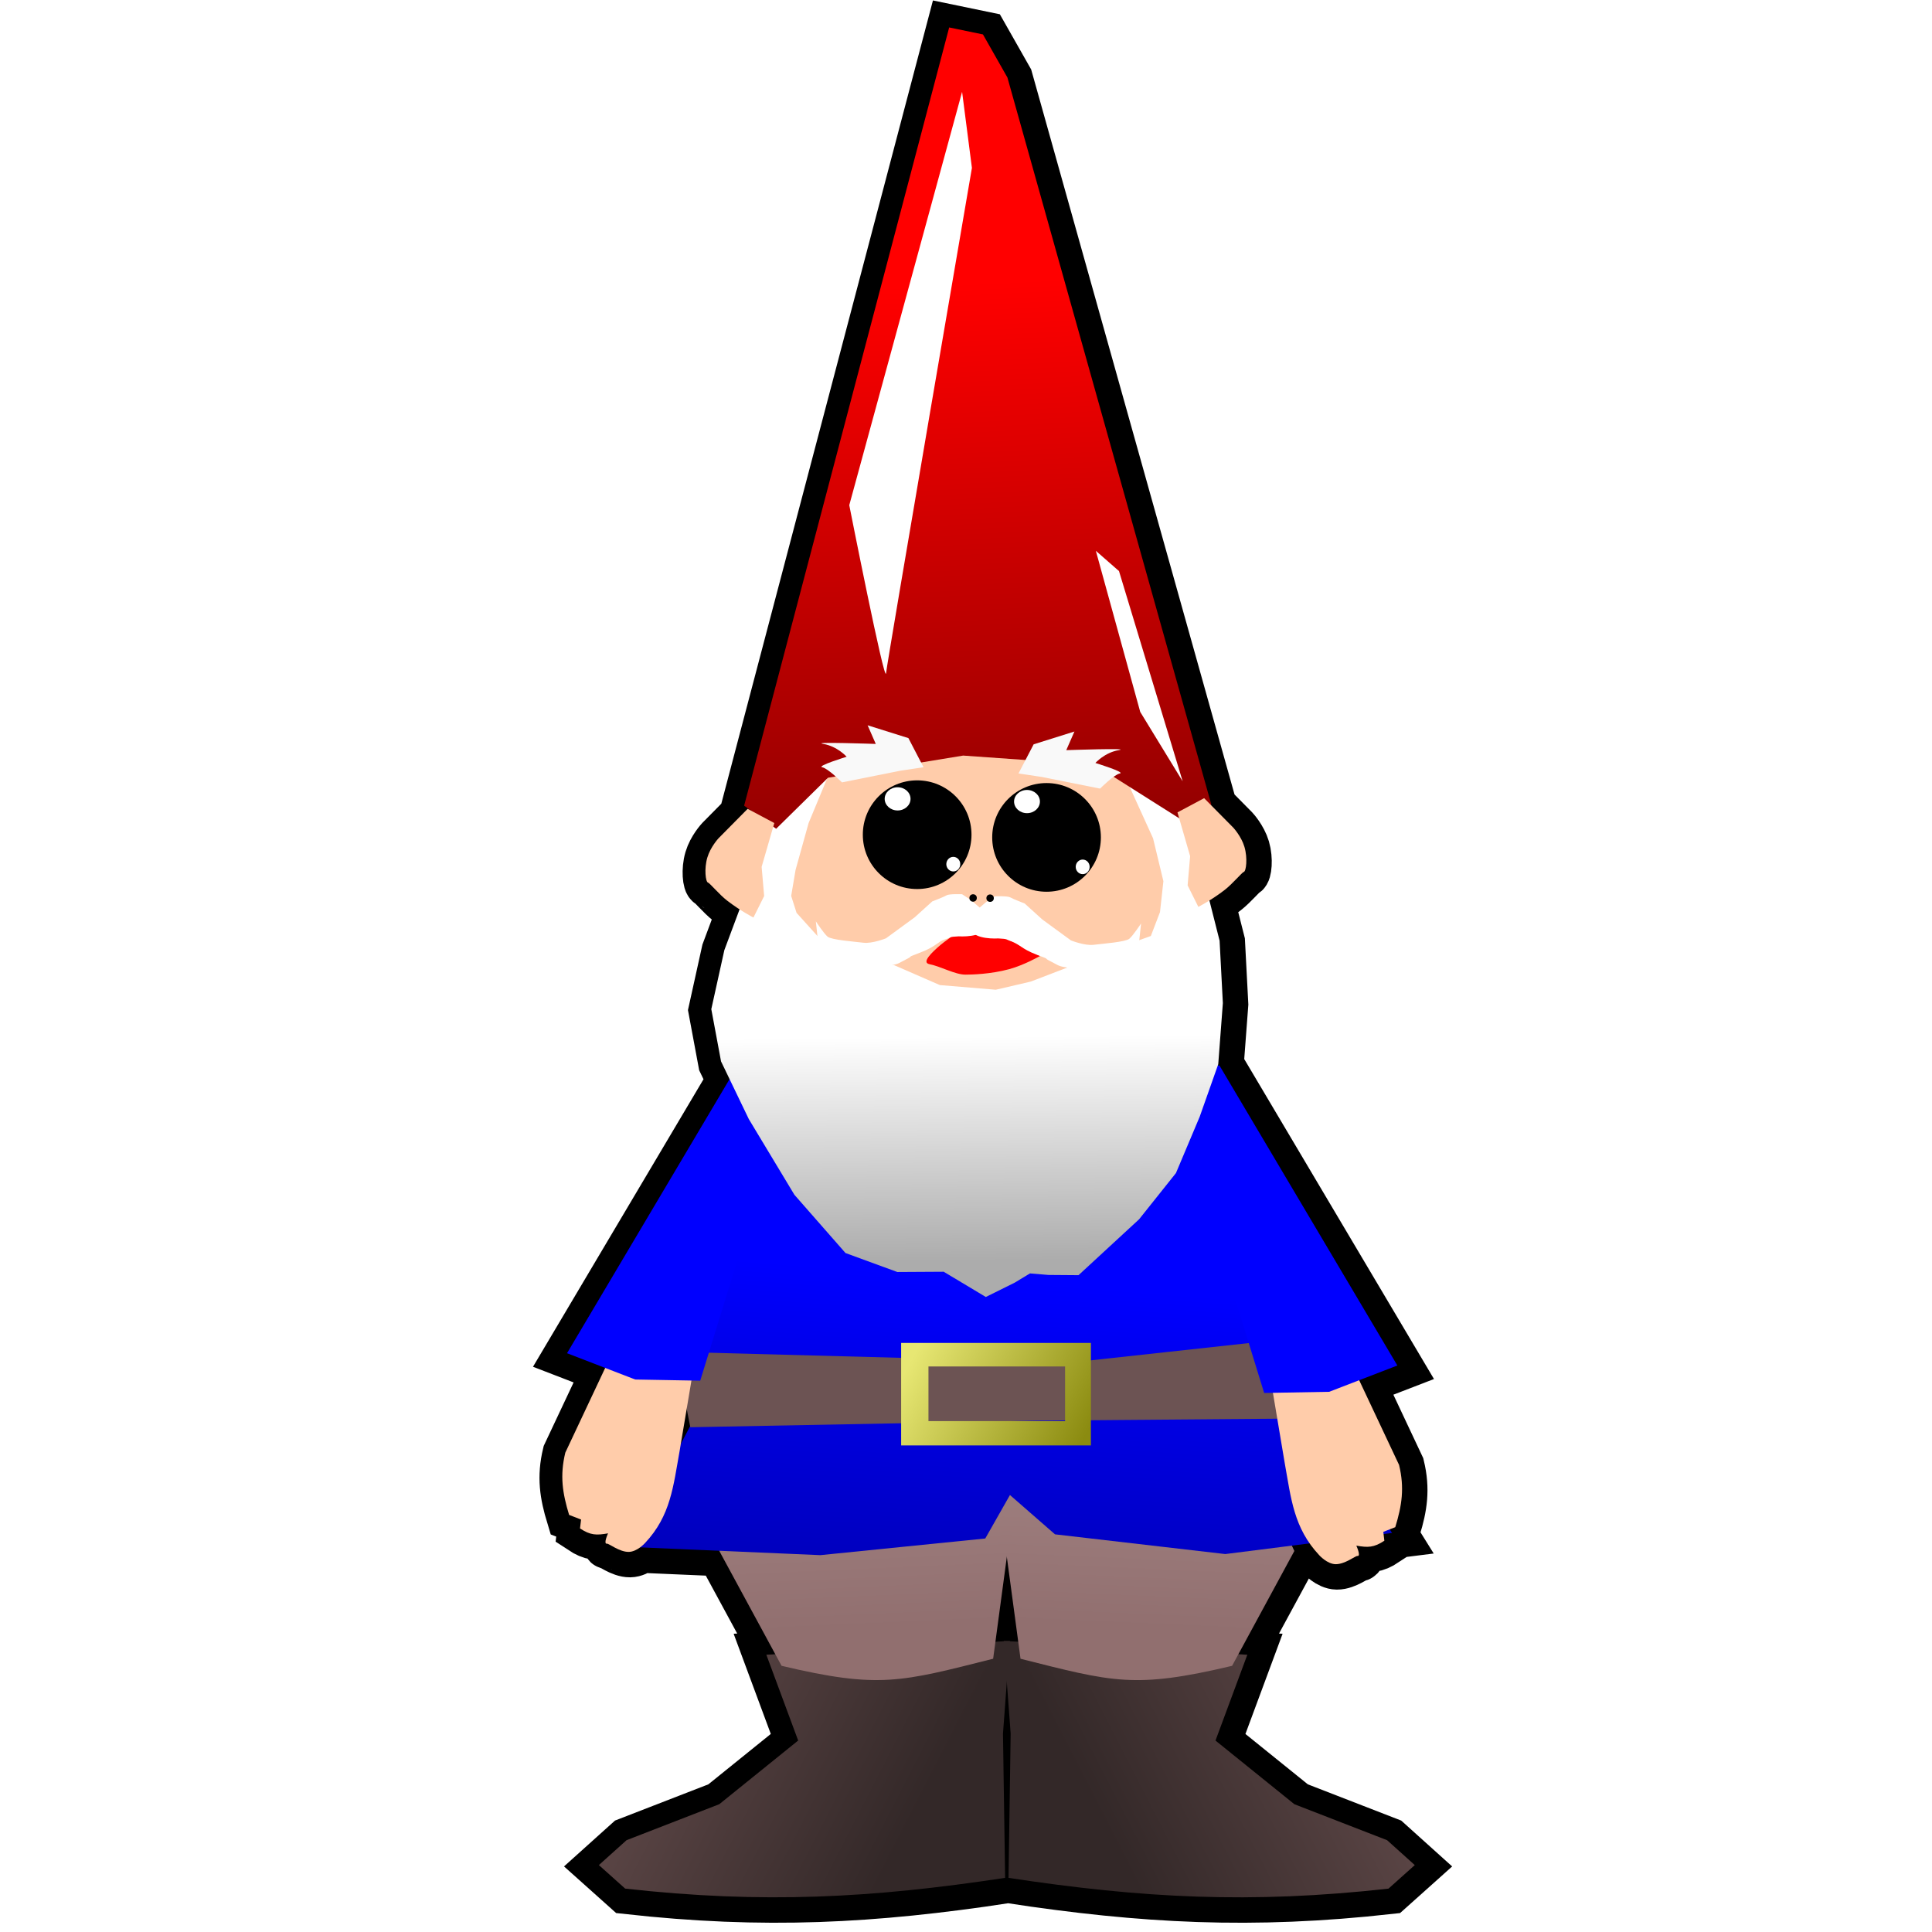 <?xml version="1.0" encoding="UTF-8" standalone="no"?>
<!-- Created with Inkscape (http://www.inkscape.org/) -->

<svg
   width="100mm"
   height="100mm"
   viewBox="0 0 100 100"
   version="1.1"
   id="svg1"
   inkscape:version="1.3.2 (091e20e, 2023-11-25)"
   sodipodi:docname="gnome.svg"
   xml:space="preserve"
   xmlns:inkscape="http://www.inkscape.org/namespaces/inkscape"
   xmlns:sodipodi="http://sodipodi.sourceforge.net/DTD/sodipodi-0.dtd"
   xmlns:xlink="http://www.w3.org/1999/xlink"
   xmlns="http://www.w3.org/2000/svg"
   xmlns:svg="http://www.w3.org/2000/svg"><sodipodi:namedview
     id="namedview1"
     pagecolor="#505050"
     bordercolor="#eeeeee"
     borderopacity="1"
     inkscape:showpageshadow="0"
     inkscape:pageopacity="0"
     inkscape:pagecheckerboard="0"
     inkscape:deskcolor="#505050"
     inkscape:document-units="mm"
     inkscape:zoom="0.39285865"
     inkscape:cx="407.27116"
     inkscape:cy="855.26944"
     inkscape:window-width="1504"
     inkscape:window-height="1639"
     inkscape:window-x="1504"
     inkscape:window-y="25"
     inkscape:window-maximized="0"
     inkscape:current-layer="layer1" /><defs
     id="defs1"><linearGradient
       id="linearGradient26"
       inkscape:collect="always"><stop
         style="stop-color:#8b8b10;stop-opacity:1;"
         offset="0"
         id="stop26" /><stop
         style="stop-color:#e7e773;stop-opacity:1;"
         offset="1"
         id="stop27" /></linearGradient><linearGradient
       id="linearGradient24"
       inkscape:collect="always"><stop
         style="stop-color:#0000ff;stop-opacity:1;"
         offset="0"
         id="stop24" /><stop
         style="stop-color:#0000b4;stop-opacity:1;"
         offset="1"
         id="stop25" /></linearGradient><linearGradient
       id="linearGradient22"
       inkscape:collect="always"><stop
         style="stop-color:#ffffff;stop-opacity:1;"
         offset="0"
         id="stop22" /><stop
         style="stop-color:#acacac;stop-opacity:1;"
         offset="1"
         id="stop23" /></linearGradient><linearGradient
       id="linearGradient18"
       inkscape:collect="always"><stop
         style="stop-color:#ff0000;stop-opacity:1;"
         offset="0"
         id="stop18" /><stop
         style="stop-color:#910000;stop-opacity:1;"
         offset="1"
         id="stop19" /></linearGradient><linearGradient
       id="linearGradient14"
       inkscape:collect="always"><stop
         style="stop-color:#916f6f;stop-opacity:1;"
         offset="0"
         id="stop14" /><stop
         style="stop-color:#a38484;stop-opacity:1;"
         offset="1"
         id="stop15" /></linearGradient><linearGradient
       id="linearGradient12"
       inkscape:collect="always"><stop
         style="stop-color:#332828;stop-opacity:1;"
         offset="0"
         id="stop12" /><stop
         style="stop-color:#5c4646;stop-opacity:1;"
         offset="1"
         id="stop13" /></linearGradient><linearGradient
       inkscape:collect="always"
       xlink:href="#linearGradient12"
       id="linearGradient13"
       x1="47.013"
       y1="94.551"
       x2="34.406"
       y2="88.072"
       gradientUnits="userSpaceOnUse" /><linearGradient
       inkscape:collect="always"
       xlink:href="#linearGradient14"
       id="linearGradient15"
       x1="47.538"
       y1="84.133"
       x2="47.1"
       y2="74.24"
       gradientUnits="userSpaceOnUse" /><linearGradient
       inkscape:collect="always"
       xlink:href="#linearGradient12"
       id="linearGradient16"
       gradientUnits="userSpaceOnUse"
       x1="47.013"
       y1="94.551"
       x2="34.406"
       y2="88.072"
       gradientTransform="matrix(-1,0,0,1,104.227,9.7944415e-4)" /><linearGradient
       inkscape:collect="always"
       xlink:href="#linearGradient14"
       id="linearGradient17"
       gradientUnits="userSpaceOnUse"
       x1="47.538"
       y1="84.133"
       x2="47.1"
       y2="74.24"
       gradientTransform="matrix(-1,0,0,1,104.227,9.7944415e-4)" /><linearGradient
       inkscape:collect="always"
       xlink:href="#linearGradient18"
       id="linearGradient19"
       x1="50.72"
       y1="14.607"
       x2="52.154"
       y2="43.462"
       gradientUnits="userSpaceOnUse" /><linearGradient
       inkscape:collect="always"
       xlink:href="#linearGradient22"
       id="linearGradient23"
       x1="50.914"
       y1="53.645"
       x2="51.012"
       y2="65.252"
       gradientUnits="userSpaceOnUse" /><linearGradient
       inkscape:collect="always"
       xlink:href="#linearGradient24"
       id="linearGradient25"
       x1="60.18"
       y1="66.91"
       x2="58.815"
       y2="84.272"
       gradientUnits="userSpaceOnUse" /><linearGradient
       inkscape:collect="always"
       xlink:href="#linearGradient26"
       id="linearGradient27"
       x1="56.181"
       y1="74.323"
       x2="47.501"
       y2="69.739"
       gradientUnits="userSpaceOnUse" /><filter
       inkscape:collect="always"
       style="color-interpolation-filters:sRGB"
       id="filter13"
       x="-0.614"
       y="-0.129"
       width="2.228"
       height="1.259"><feGaussianBlur
         inkscape:collect="always"
         stdDeviation="1.624"
         id="feGaussianBlur13" /></filter><filter
       inkscape:collect="always"
       style="color-interpolation-filters:sRGB"
       id="filter14"
       x="-0.666"
       y="-0.251"
       width="2.332"
       height="1.502"><feGaussianBlur
         inkscape:collect="always"
         stdDeviation="1.247"
         id="feGaussianBlur14" /></filter></defs><g
     inkscape:label="Layer 1"
     inkscape:groupmode="layer"
     id="layer1"><path
       id="path8-2"
       style="fill:#000000;stroke:#000000;stroke-width:2.5;stroke-dasharray:none;stroke-opacity:1;paint-order:markers stroke fill"
       d="m 49.196,1.487 -10.613,40.282 0.35,0.253 -0.168,-0.09 -1.508,1.525 c 0,0 -0.415,0.447 -0.577,0.994 -0.173,0.582 -0.09,1.266 0.035,1.298 0.089,0.022 0.585,0.62 0.982,0.929 0.225,0.175 0.449,0.328 0.65,0.457 l -0.788,2.111 -0.675,3.056 0.504,2.704 0.442,0.917 -8.413,14.186 1.976,0.762 -2.065,4.385 c -0.288,1.193 -0.145,2.097 0.197,3.222 l 0.619,0.241 -0.054,0.459 c 0.541,0.358 0.851,0.359 1.45,0.254 0,0 -0.257,0.563 -0.057,0.535 0.106,-0.015 0.637,0.43 1.128,0.425 0.22,-0.003 0.431,-0.118 0.588,-0.233 l 4.103,0.177 -0.004,0.008 2.899,5.346 -0.463,0.026 1.647,4.441 -4.083,3.295 -4.799,1.862 -1.433,1.289 1.361,1.218 c 7.13,0.795 12.756,0.492 19.666,-0.557 l -0.112,-7.466 0.198,-2.662 0.199,2.663 -0.112,7.465 c 6.91,1.049 12.536,1.352 19.666,0.558 l 1.361,-1.218 -1.432,-1.289 -4.799,-1.862 -4.083,-3.295 1.647,-4.441 -0.464,-0.026 2.899,-5.346 -0.13,-0.276 0.923,-0.117 c 0.145,0.208 0.308,0.413 0.499,0.616 0,0 0.408,0.455 0.845,0.46 0.491,0.005 1.022,-0.439 1.128,-0.425 0.2,0.028 -0.057,-0.535 -0.057,-0.535 0.599,0.105 0.909,0.104 1.45,-0.254 l -0.04,-0.346 0.437,-0.055 -0.117,-0.188 0.286,-0.112 c 0.343,-1.124 0.485,-2.029 0.197,-3.222 l -2.064,-4.385 1.976,-0.762 -9.204,-15.52 -0.087,-0.019 0.02,-0.056 0.239,-3.165 -0.169,-3.229 -0.527,-2.081 c 0.235,-0.146 0.515,-0.332 0.796,-0.55 0.397,-0.309 0.894,-0.906 0.982,-0.928 0.124,-0.031 0.207,-0.716 0.035,-1.298 -0.162,-0.547 -0.577,-0.994 -0.577,-0.994 l -1.161,-1.174 0.024,-0.023 L 52.211,4.08 50.945,1.849 Z m -13.521,71.109 0.144,1.229 -0.514,0.976 z m 16.505,8.056 0.59,4.39 -0.432,-0.024 0.002,-0.019 -0.169,0.009 -0.15,-0.008 10e-4,0.017 -0.431,0.024 z" /><path
       style="fill:#ffccaa;stroke-width:3.185;paint-order:markers stroke fill"
       d="m 42.334,39.189 -1.93,4.773 0.362,4.606 5.005,4.773 9.347,0.335 5.548,-3.852 -0.06,-9.63 -14.171,-8.793 z"
       id="path8" /><path
       style="fill:#ffccaa;stroke-width:2.702;paint-order:markers stroke fill"
       d="m 47.32,49.24 c 0.241,0 8.141,-0.121 8.141,-0.121 l -2.291,2.171 -3.859,0.543 c 0,0 -3.859,-2.472 -3.437,-2.412 0.422,0.06 1.447,-0.181 1.447,-0.181 z"
       id="path12" /><path
       style="fill:url(#linearGradient13);fill-opacity:1;stroke-width:2.702;paint-order:markers stroke fill"
       d="m 39.666,85.649 1.647,4.441 -4.083,3.295 -4.799,1.862 -1.433,1.289 1.361,1.218 c 7.13,0.795 12.756,0.492 19.666,-0.557 l -0.111,-7.465 0.358,-4.799 z"
       id="path1"
       sodipodi:nodetypes="cccccccccc" /><path
       style="fill:url(#linearGradient15);fill-opacity:1;stroke-width:2.702;paint-order:markers stroke fill"
       d="m 39.666,75.12 -2.435,5.157 3.223,5.945 c 5.056,1.199 6.17,0.838 10.951,-0.366 L 52.981,74.125 Z"
       id="path2"
       sodipodi:nodetypes="cccccc" /><path
       style="fill:url(#linearGradient16);fill-opacity:1;stroke-width:2.702;paint-order:markers stroke fill"
       d="m 64.561,85.65 -1.647,4.441 4.083,3.295 4.799,1.862 1.433,1.289 -1.361,1.218 C 64.737,98.55 59.111,98.248 52.201,97.198 l 0.111,-7.465 -0.358,-4.799 z"
       id="path1-1"
       sodipodi:nodetypes="cccccccccc" /><path
       style="fill:url(#linearGradient17);fill-opacity:1;stroke-width:2.702;paint-order:markers stroke fill"
       d="m 64.561,75.121 2.435,5.157 -3.223,5.945 c -5.056,1.199 -6.17,0.838 -10.951,-0.366 L 51.246,74.126 Z"
       id="path2-8"
       sodipodi:nodetypes="cccccc" /><path
       style="fill:url(#linearGradient25);fill-opacity:1;stroke-width:2.774;paint-order:markers stroke fill"
       d="m 38.771,58.645 -3.32,12.535 0.302,2.579 -3.32,6.303 10.029,0.432 8.535,-0.862 1.278,-2.25 2.332,2.035 8.812,1.021 8.633,-1.092 -3.547,-5.659 0.151,-2.865 -6.641,-12.32 z"
       id="path3"
       sodipodi:nodetypes="cccccccccccccc" /><path
       style="fill:#6c5353;stroke-width:3.164;paint-order:markers stroke fill"
       d="m 35.518,69.986 11.743,0.312 8.165,0.226 12.549,-1.371 0.664,1.194 -0.056,3.064 -14.886,0.122 -17.967,0.34 -0.379,-1.924 z"
       id="path22"
       sodipodi:nodetypes="cccccccccc" /><path
       style="fill:#ffccaa;stroke-width:2.702;paint-order:markers stroke fill"
       d="m 32.063,69.236 -2.803,5.953 c -0.288,1.193 -0.146,2.098 0.197,3.222 l 0.619,0.241 -0.054,0.46 c 0.541,0.358 0.851,0.359 1.45,0.254 0,0 -0.257,0.563 -0.057,0.535 0.106,-0.015 0.638,0.43 1.128,0.425 0.437,-0.005 0.845,-0.46 0.845,-0.46 1.331,-1.418 1.46,-2.939 1.792,-4.781 l 0.95,-5.659 z"
       id="path5"
       sodipodi:nodetypes="ccccccsscccc" /><path
       style="fill:#0000ff;stroke-width:2.702;paint-order:markers stroke fill"
       d="m 38.553,54.522 -9.204,15.52 3.529,1.361 3.365,0.061 5.443,-17.627 z"
       id="path4"
       sodipodi:nodetypes="cccccc" /><path
       style="fill:#ffccaa;stroke-width:2.702;paint-order:markers stroke fill"
       d="m 69.613,69.872 2.803,5.953 c 0.288,1.193 0.146,2.098 -0.197,3.222 l -0.619,0.241 0.054,0.46 c -0.541,0.358 -0.851,0.359 -1.45,0.254 0,0 0.257,0.563 0.057,0.535 -0.106,-0.015 -0.638,0.43 -1.128,0.425 -0.437,-0.005 -0.845,-0.46 -0.845,-0.46 -1.331,-1.418 -1.46,-2.939 -1.792,-4.781 l -0.95,-5.659 z"
       id="path5-9"
       sodipodi:nodetypes="ccccccsscccc" /><path
       style="fill:#0000ff;stroke-width:2.702;paint-order:markers stroke fill"
       d="m 63.123,55.158 9.204,15.52 -3.529,1.361 -3.365,0.061 -5.443,-17.627 z"
       id="path4-7"
       sodipodi:nodetypes="cccccc" /><path
       style="fill:url(#linearGradient23);fill-opacity:1;stroke-width:2.702;paint-order:markers stroke fill"
       d="m 41.773,40.978 -1.677,1.226 -2.604,6.975 -0.675,3.055 0.504,2.704 1.437,2.985 2.359,3.917 2.646,3.017 2.683,0.982 2.4,-0.014 2.179,1.307 1.492,-0.74 0.794,-0.48 0.959,0.079 1.554,0.012 3.136,-2.894 1.907,-2.392 1.228,-2.914 0.961,-2.719 0.239,-3.164 -0.169,-3.229 -1.815,-7.169 -3.791,-2.884 2.162,4.753 0.535,2.22 -0.176,1.599 -0.474,1.237 -1.031,0.37 -5.186,1.99 -1.809,0.422 -2.894,-0.241 -2.352,-1.025 -3.377,-0.844 -1.688,-1.869 -0.279,-0.876 0.227,-1.347 0.675,-2.425 1.427,-3.433 z"
       id="path10"
       sodipodi:nodetypes="ccccccccccccccccccccccccccccccccccccccc" /><path
       id="rect3"
       style="fill:url(#linearGradient27);fill-opacity:1;stroke-width:2.702;paint-order:markers stroke fill"
       d="m 46.643,69.51 v 5.305 h 9.823 v -5.305 z m 1.414,1.218 h 7.072 v 2.829 h -7.072 z" /><path
       style="fill:url(#linearGradient19);fill-opacity:1;stroke-width:2.702;paint-order:markers stroke fill"
       d="m 49.129,1.421 -10.613,40.281 1.657,1.195 2.685,-2.642 6.995,-1.146 6.814,0.482 4.913,3.109 1.117,-1.059 L 52.144,4.013 50.878,1.782 Z"
       id="path6"
       sodipodi:nodetypes="ccccccccccc" /><path
       style="fill:#f9f9f9;stroke-width:2.702;paint-order:markers stroke fill"
       d="m 47.803,39.712 -0.784,-1.508 -2.111,-0.663 0.422,0.965 c 0,0 -3.437,-0.121 -2.714,0 0.724,0.121 1.206,0.663 1.206,0.663 0,0 -1.568,0.482 -1.266,0.543 0.302,0.06 1.025,0.784 1.025,0.784 l 3.015,-0.603 z"
       id="path7" /><path
       style="fill:#f9f9f9;stroke-width:2.702;paint-order:markers stroke fill"
       d="m 52.717,40.034 0.784,-1.508 2.111,-0.663 -0.422,0.965 c 0,0 3.437,-0.121 2.714,0 -0.724,0.121 -1.206,0.663 -1.206,0.663 0,0 1.568,0.482 1.266,0.543 -0.302,0.06 -1.025,0.784 -1.025,0.784 l -3.015,-0.603 z"
       id="path7-2" /><path
       style="fill:#ff0000;stroke-width:2.702;paint-order:markers stroke fill"
       d="m 51.843,48.456 c 0,0 -2.472,-0.241 -2.593,0 -0.037,0.073 -0.335,0.255 -0.545,0.434 -0.481,0.409 -1.021,0.93 -0.601,1.014 0.603,0.121 1.327,0.543 1.869,0.543 0.301,0 1.3,-0.021 2.268,-0.285 0.779,-0.213 1.591,-0.68 1.591,-0.68 z"
       id="path11"
       sodipodi:nodetypes="cssssscc" /><path
       style="fill:#ffccaa;stroke-width:2.702;paint-order:markers stroke fill"
       d="m 40.078,42.601 -1.38,-0.736 -1.509,1.526 c 0,0 -0.415,0.447 -0.577,0.994 -0.173,0.582 -0.09,1.266 0.034,1.297 0.089,0.022 0.585,0.62 0.983,0.928 0.681,0.529 1.369,0.881 1.369,0.881 l 0.554,-1.112 -0.13,-1.511 z"
       id="path9"
       sodipodi:nodetypes="cccssscccc" /><path
       style="fill:#ffccaa;stroke-width:2.702;paint-order:markers stroke fill"
       d="m 60.946,42.049 1.38,-0.736 1.509,1.526 c 0,0 0.415,0.447 0.577,0.994 0.173,0.582 0.09,1.266 -0.034,1.297 -0.089,0.022 -0.585,0.62 -0.983,0.928 -0.681,0.529 -1.369,0.881 -1.369,0.881 L 61.471,45.827 61.601,44.316 Z"
       id="path9-5"
       sodipodi:nodetypes="cccssscccc" /><path
       style="fill:#ffffff;stroke-width:2.5;paint-order:markers stroke fill"
       d="m 49.798,46.286 c 0,0 -0.661,-0.029 -0.803,0.056 -0.143,0.086 -0.741,0.314 -0.741,0.314 l -0.913,0.827 -1.483,1.084 c 0,0 -0.713,0.285 -1.169,0.228 -0.456,-0.057 -1.654,-0.143 -1.854,-0.314 -0.2,-0.171 -0.607,-0.792 -0.607,-0.792 l 0.122,1.134 c 0,0 0,0.57 0.485,0.77 0.485,0.2 1.226,0.428 1.511,0.428 0.285,0 0.941,0.057 1.569,-0.029 0.627,-0.086 0.542,-0.114 0.998,-0.342 0.456,-0.228 -0.114,-0.029 0.713,-0.342 0.827,-0.314 0.913,-0.57 1.283,-0.684 0.371,-0.114 0.171,-0.131 0.713,-0.159 0.446,0.027 1.47,-0.035 1.426,-0.611 -0.114,-0.399 -0.318,-0.859 -0.318,-0.859 L 50.254,46.585 Z"
       id="path17"
       sodipodi:nodetypes="cscccssccssssssssccc" /><path
       style="fill:#ffffff;stroke-width:2.5;paint-order:markers stroke fill"
       d="m 51.492,46.394 c 0,0 0.661,-0.029 0.803,0.056 0.143,0.086 0.741,0.314 0.741,0.314 l 0.913,0.827 1.483,1.084 c 0,0 0.713,0.285 1.169,0.228 0.456,-0.057 1.654,-0.143 1.854,-0.314 0.2,-0.171 0.607,-0.792 0.607,-0.792 l -0.122,1.134 c 0,0 0,0.57 -0.485,0.77 -0.485,0.2 -1.226,0.428 -1.511,0.428 -0.285,0 -0.941,0.057 -1.569,-0.029 -0.627,-0.086 -0.542,-0.114 -0.998,-0.342 -0.456,-0.228 0.114,-0.029 -0.713,-0.342 -0.827,-0.314 -0.913,-0.57 -1.283,-0.684 -0.371,-0.114 -0.171,-0.131 -0.713,-0.159 -0.446,0.027 -1.47,-0.035 -1.426,-0.611 0.114,-0.399 0.318,-0.859 0.318,-0.859 l 0.476,-0.41 z"
       id="path17-5"
       sodipodi:nodetypes="cscccssccssssssssccc" /><g
       id="g27"
       transform="matrix(1.289,0,0,1.289,-13.227,-13.02)"><circle
         style="fill:#000000;stroke-width:2.5;paint-order:markers stroke fill"
         id="path19"
         cx="47.09"
         cy="43.618"
         r="2.182" /><ellipse
         style="fill:#ffffff;stroke-width:2.5;paint-order:markers stroke fill"
         id="path20"
         cx="46.305"
         cy="42.179"
         rx="0.519"
         ry="0.466" /><ellipse
         style="fill:#ffffff;stroke-width:2.5;paint-order:markers stroke fill"
         id="path21"
         cx="48.541"
         cy="44.801"
         rx="0.28"
         ry="0.293" /></g><g
       id="g27-7"
       transform="matrix(1.289,0,0,1.289,-6.53,-12.88)"><circle
         style="fill:#000000;stroke-width:2.5;paint-order:markers stroke fill"
         id="path19-5"
         cx="47.09"
         cy="43.618"
         r="2.182" /><ellipse
         style="fill:#ffffff;stroke-width:2.5;paint-order:markers stroke fill"
         id="path20-0"
         cx="46.305"
         cy="42.179"
         rx="0.519"
         ry="0.466" /><ellipse
         style="fill:#ffffff;stroke-width:2.5;paint-order:markers stroke fill"
         id="path21-2"
         cx="48.541"
         cy="44.801"
         rx="0.28"
         ry="0.293" /></g><circle
       style="fill:#000000;stroke-width:2.5;paint-order:markers stroke fill"
       id="path27"
       cx="50.368"
       cy="46.479"
       r="0.192" /><circle
       style="fill:#000000;stroke-width:2.5;paint-order:markers stroke fill"
       id="path27-5"
       cx="51.248"
       cy="46.489"
       r="0.192" /><path
       style="mix-blend-mode:normal;fill:#ffffff;stroke-width:2.5;paint-order:markers stroke fill;filter:url(#filter13)"
       d="M 49.798,4.754 43.958,26.147 c 0,0 1.841,9.331 1.904,8.697 0.063,-0.635 4.444,-26.154 4.444,-26.154 z"
       id="path13"
       sodipodi:nodetypes="ccscc" /><path
       style="fill:#ffffff;stroke-width:2.5;paint-order:markers stroke fill;filter:url(#filter14)"
       d="m 56.721,28.51 2.297,8.338 2.197,3.595 L 57.919,29.559 Z"
       id="path14" /></g></svg>
